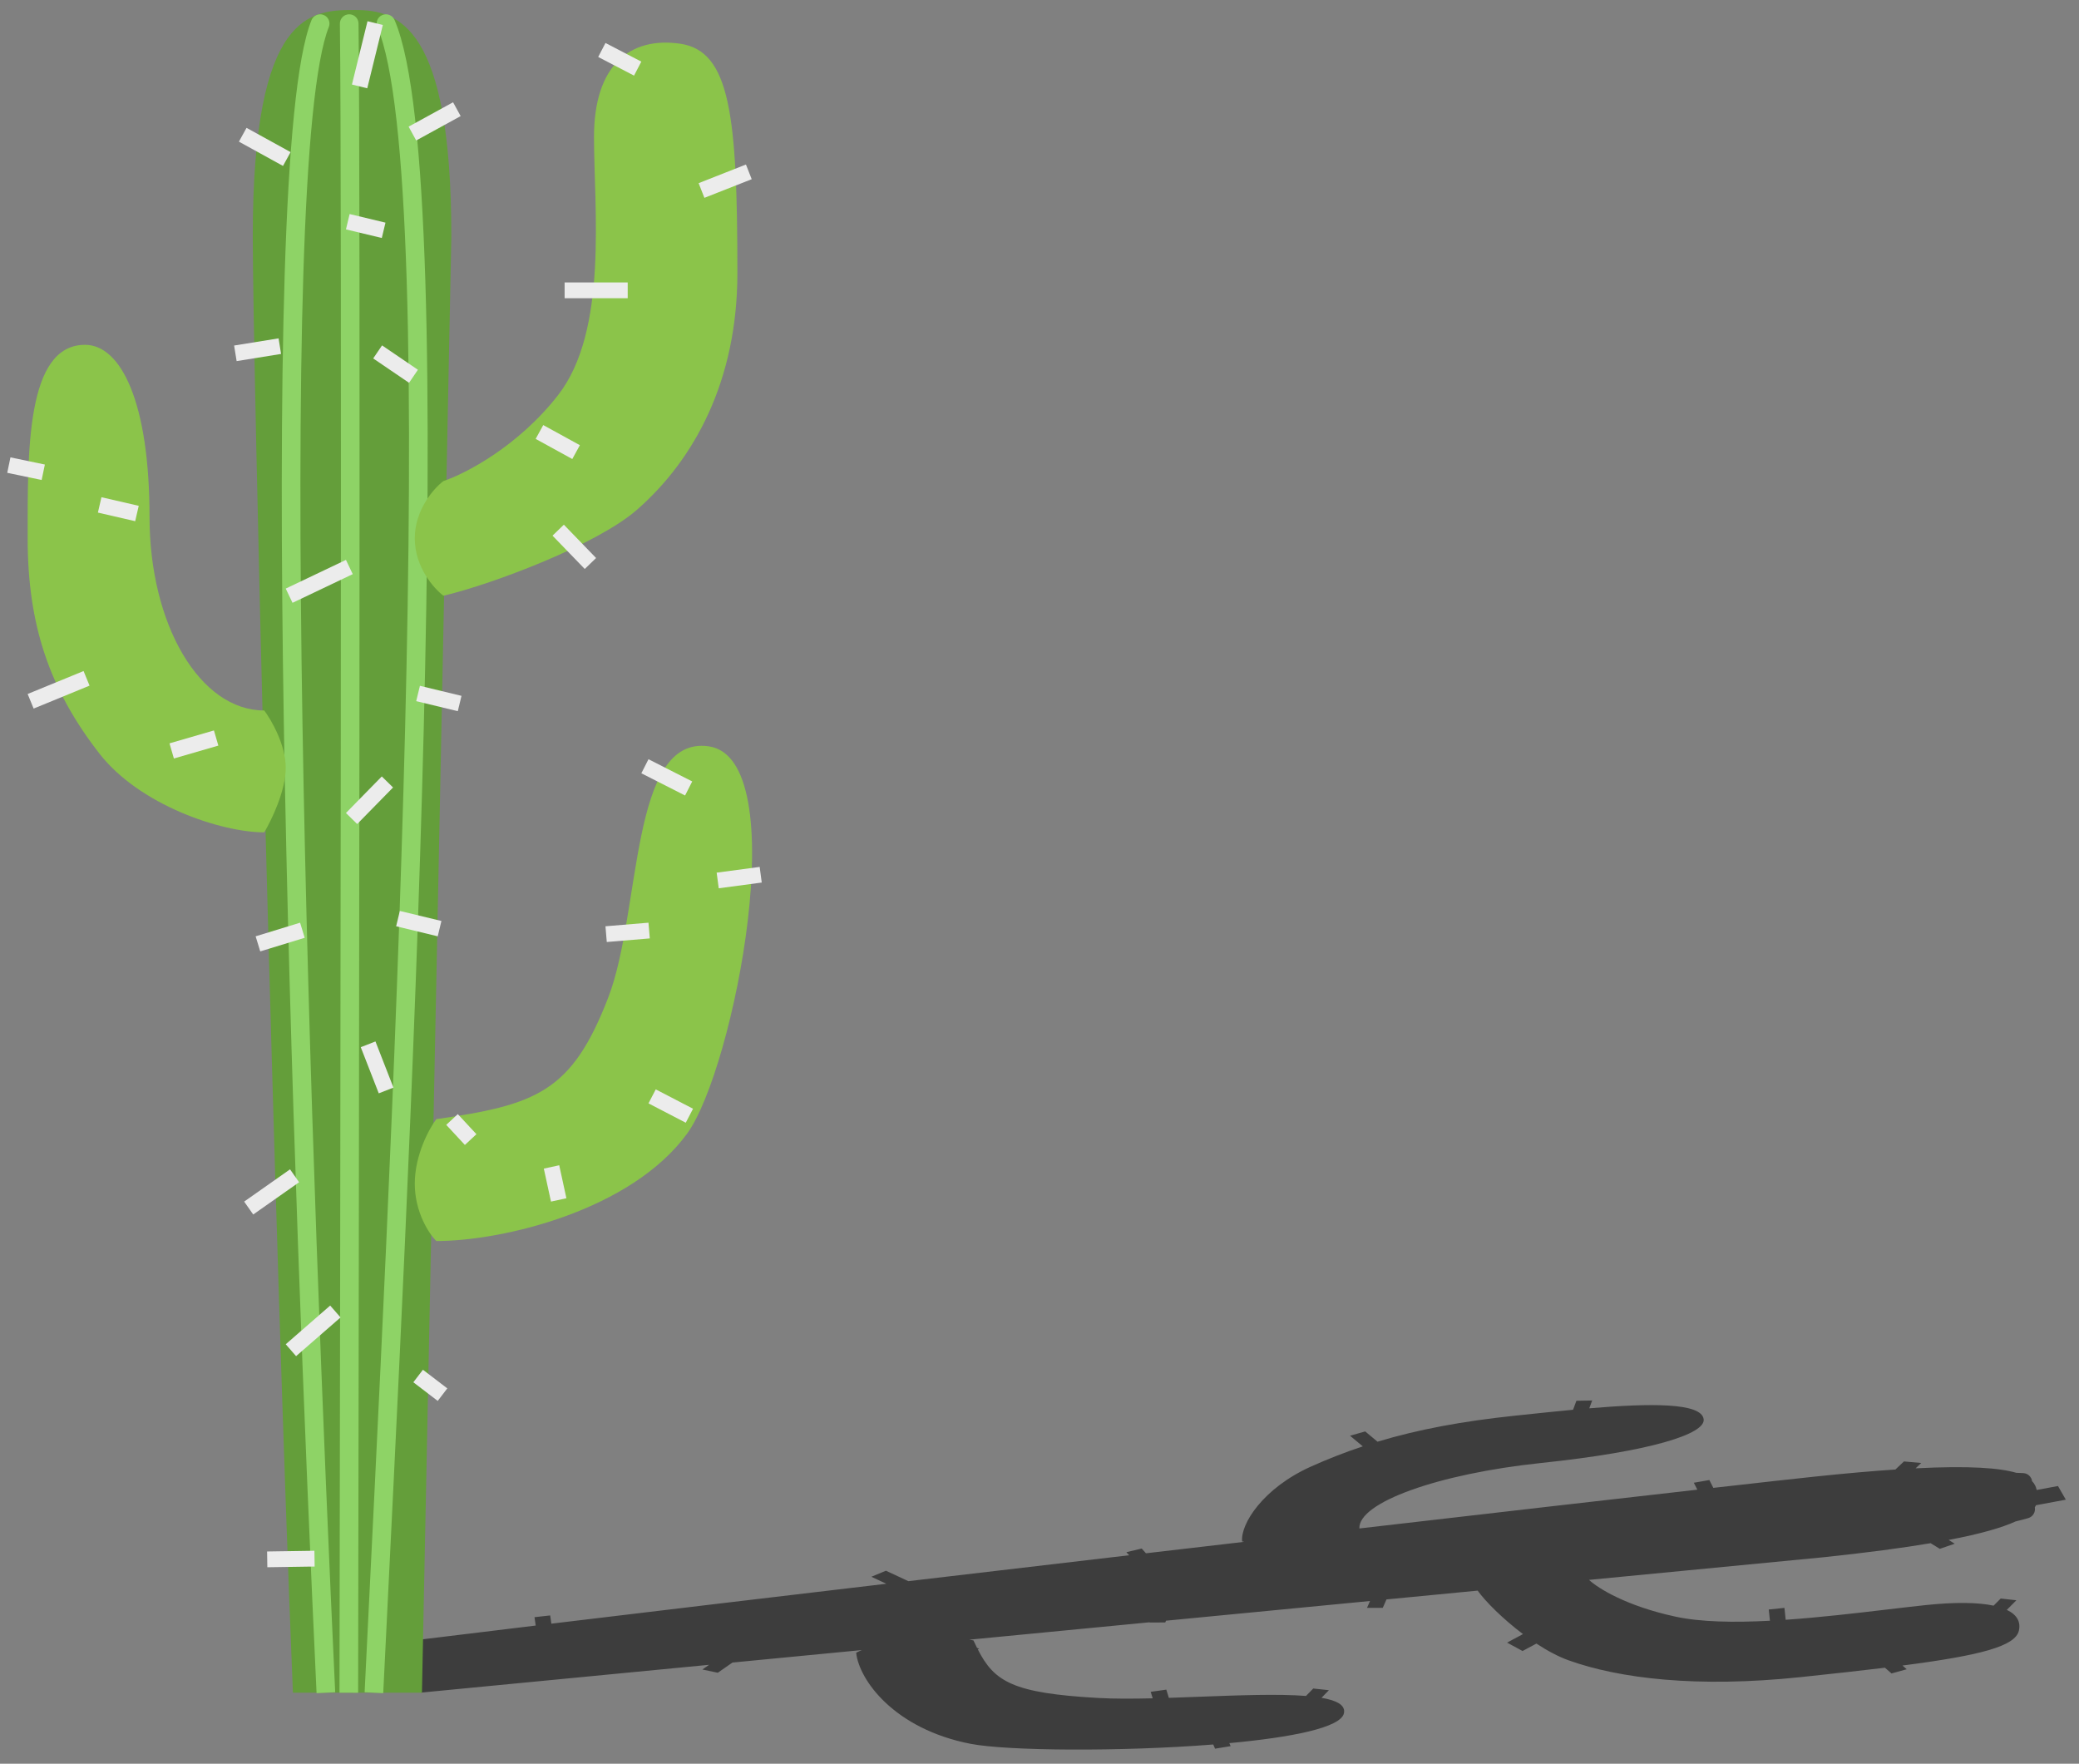 <svg width="145" height="123" viewBox="0 0 145 123" fill="none" xmlns="http://www.w3.org/2000/svg">
<rect x="0" y="0" width="145" height="123" fill="#808080" stroke="none"/>
<path d="M144.082 104.585L142.002 104.971C141.978 105.021 141.95 105.071 141.918 105.122C141.98 105.448 141.786 105.773 141.462 105.869C141.203 105.945 140.908 106.022 140.58 106.101C139.655 106.523 138.194 106.958 135.908 107.393L136.333 107.655L135.293 108.013L134.651 107.619C132.702 107.948 130.254 108.276 127.181 108.599L110.826 110.178C111.468 110.772 113.434 112.003 116.863 112.743C118.631 113.124 120.967 113.158 123.444 113.028L123.362 112.245L124.456 112.13L124.543 112.961C126.948 112.794 129.424 112.502 131.594 112.246C132.567 112.131 133.479 112.023 134.295 111.937C136.397 111.716 137.969 111.747 139.044 111.975L139.54 111.478L140.633 111.6L139.965 112.27C140.674 112.606 140.945 113.105 140.807 113.717C140.563 114.801 138.166 115.443 132.687 116.151L132.985 116.41L131.925 116.703L131.465 116.304C129.768 116.51 127.813 116.725 125.578 116.96C118.359 117.719 112.938 117.057 109.398 115.786C108.673 115.526 107.905 115.11 107.158 114.62L106.19 115.138L105.112 114.552L106.22 113.958C104.826 112.907 103.616 111.702 103.059 110.927L96.7 111.541L96.442 112.127L95.342 112.131L95.553 111.651L81.325 113.024L81.271 113.147L80.171 113.151L80.178 113.135L67.61 114.348C67.72 114.366 67.816 114.383 67.895 114.399C67.979 114.582 68.062 114.756 68.145 114.923L68.296 114.973L68.197 115.025C69.348 117.284 70.647 118.079 76.589 118.413C77.689 118.475 78.998 118.47 80.395 118.437L80.255 117.985L81.345 117.832L81.522 118.405C82.226 118.382 82.943 118.355 83.66 118.328L83.662 118.328C86.415 118.224 89.158 118.12 91.087 118.272L91.592 117.754L92.685 117.871L92.169 118.401C93.249 118.586 93.858 118.92 93.731 119.486C93.506 120.485 90.077 121.162 85.739 121.562L85.831 121.773L84.745 121.949L84.618 121.658C78.167 122.167 70.231 122.107 67.68 121.608C62.36 120.568 59.913 117.155 59.714 115.259C59.808 115.207 59.941 115.143 60.109 115.072L51.084 115.943L50.063 116.654L48.987 116.428L49.457 116.1L29.354 118.04L29.279 117.326L29.265 117.327L29.21 116.677L29.069 115.33L28.987 114.673L29 114.672L28.97 114.384C31.591 114.063 34.404 113.721 37.362 113.363L37.279 112.779L38.373 112.657L38.454 113.232C45.649 112.364 53.649 111.412 61.82 110.448L60.773 109.96L61.789 109.539L63.353 110.267C68.486 109.662 73.671 109.054 78.751 108.46L78.559 108.246L79.629 107.992L79.927 108.323C82.242 108.052 84.534 107.785 86.785 107.524C86.731 107.516 86.68 107.509 86.633 107.503C86.505 106.284 88.09 103.777 91.435 102.275C92.622 101.743 93.815 101.276 95.048 100.866L94.158 100.125L95.216 99.825L96.075 100.541C98.902 99.688 101.974 99.115 105.659 98.727L106.148 98.676C107.311 98.553 108.522 98.426 109.714 98.314L109.946 97.687L111.046 97.668L110.844 98.213C115.029 97.86 118.699 97.798 118.823 98.986C118.93 100.002 115.181 101.217 107.466 102.028C100.314 102.78 94.725 104.778 94.81 106.592C104.215 105.503 112.5 104.553 118.381 103.887L118.136 103.404L119.219 103.215L119.496 103.761C122.872 103.379 125.332 103.106 126.59 102.974C128.746 102.748 130.601 102.586 132.196 102.481L132.79 101.918L133.996 102.026L133.604 102.398C137.394 102.206 139.473 102.374 140.623 102.71C140.804 102.715 140.971 102.723 141.124 102.732C141.437 102.752 141.685 102.991 141.727 103.291C141.917 103.487 142.003 103.698 142.049 103.908L143.533 103.632L144.082 104.585Z" fill="#3D3D3D"/>
<path d="M29.429 118.047H20.429C19.095 85.547 17.629 24.935 17.629 16.497C17.629 0.697 21.729 0.697 24.779 0.697C27.829 0.697 31.479 1.847 31.479 16.497L29.429 118.047Z" fill="#649E3A"/>
<path d="M22.932 1.888C23.066 1.555 22.904 1.176 22.57 1.043C22.237 0.91 21.859 1.072 21.725 1.405L22.932 1.888ZM23.378 118.016C22.561 100.602 21.482 73.96 21.096 50.449C20.903 38.692 20.884 27.726 21.157 19.091C21.294 14.772 21.504 11.046 21.8 8.098C22.099 5.127 22.48 3.018 22.932 1.888L21.725 1.405C21.197 2.725 20.805 5.003 20.507 7.968C20.206 10.957 19.995 14.717 19.858 19.049C19.584 27.715 19.603 38.706 19.796 50.47C20.182 74 21.263 100.658 22.079 118.077L23.378 118.016Z" fill="#8ED366"/>
<path d="M26.322 1.905C26.179 1.575 26.331 1.192 26.66 1.05C26.99 0.908 27.372 1.059 27.515 1.389L26.322 1.905ZM25.43 118.015C26.28 100.594 27.667 74.229 28.253 50.855C28.546 39.168 28.638 28.238 28.364 19.555C28.227 15.212 27.998 11.441 27.658 8.422C27.317 5.382 26.869 3.17 26.322 1.905L27.515 1.389C28.145 2.848 28.608 5.229 28.95 8.276C29.295 11.344 29.525 15.154 29.663 19.514C29.939 28.234 29.846 39.192 29.552 50.888C28.966 74.281 27.578 100.666 26.728 118.078L25.43 118.015Z" fill="#8ED366"/>
<path d="M23.705 1.656C23.7 1.297 23.987 1.002 24.346 0.997C24.705 0.992 25 1.279 25.005 1.638L23.705 1.656ZM23.678 118.046C23.733 83.207 23.857 12.549 23.705 1.656L25.005 1.638C25.157 12.544 25.033 83.22 24.978 118.048L23.678 118.046Z" fill="#8ED366"/>
<path d="M28.929 82.547C28.929 80.547 29.929 78.713 30.429 78.047C37.429 77.047 39.89 76.146 42.429 69.547C44.736 63.547 43.929 51.261 49.429 52.047C55.429 52.904 51.202 74.547 47.929 79.047C44.034 84.401 35.095 86.547 30.429 86.547C29.929 86.047 28.929 84.547 28.929 82.547Z" fill="#8BC44A"/>
<path d="M28.929 37.547C28.929 35.547 30.262 34.047 30.929 33.547C32.429 33.047 36.129 31.147 38.929 27.547C42.429 23.047 41.429 14.547 41.429 9.547C41.429 4.547 43.929 2.547 47.429 3.047C50.929 3.547 51.429 8.035 51.429 19.047C51.429 26.547 48.429 32.047 44.429 35.547C41.653 37.975 34.429 40.713 30.929 41.547C30.262 41.047 28.929 39.547 28.929 37.547Z" fill="#8BC44A"/>
<path d="M19.929 53.547C19.929 51.947 18.929 50.213 18.429 49.547C13.929 49.547 10.429 43.547 10.429 36.047C10.429 28.031 8.429 24.047 5.929 24.047C1.806 24.047 1.929 31.547 1.929 37.547C1.929 43.547 3.429 48.047 6.929 52.547C9.729 56.147 15.429 58.047 18.429 58.047C18.929 57.213 19.929 55.147 19.929 53.547Z" fill="#8BC44A"/>
<line x1="6.037" y1="47.306" x2="2.137" y2="48.906" stroke="#ECECEC" stroke-width="1.1"/>
<line x1="29.158" y1="48.362" x2="32.058" y2="49.062" stroke="#ECECEC" stroke-width="1.1"/>
<line x1="6.952" y1="35.211" x2="9.552" y2="35.811" stroke="#ECECEC" stroke-width="1.1"/>
<line x1="19.516" y1="24.14" x2="16.416" y2="24.64" stroke="#ECECEC" stroke-width="1.1"/>
<path d="M20.003 11.09L16.929 9.397" stroke="#ECECEC" stroke-width="1.1"/>
<line x1="25.08" y1="6.026" x2="26.166" y2="1.611" stroke="#ECECEC" stroke-width="1.1"/>
<line x1="24.257" y1="15.462" x2="26.757" y2="16.062" stroke="#ECECEC" stroke-width="1.1"/>
<line x1="24.365" y1="39.543" x2="20.165" y2="41.543" stroke="#ECECEC" stroke-width="1.1"/>
<line x1="27.758" y1="64.062" x2="30.658" y2="64.762" stroke="#ECECEC" stroke-width="1.1"/>
<line x1="20.545" y1="81.997" x2="17.345" y2="84.247" stroke="#ECECEC" stroke-width="1.1"/>
<line x1="29.163" y1="95.96" x2="30.863" y2="97.26" stroke="#ECECEC" stroke-width="1.1"/>
<line x1="21.937" y1="108.697" x2="18.637" y2="108.747" stroke="#ECECEC" stroke-width="1.1"/>
<line x1="23.39" y1="91.461" x2="20.29" y2="94.161" stroke="#ECECEC" stroke-width="1.1"/>
<path d="M25.674 72.829L26.929 76.047" stroke="#ECECEC" stroke-width="1.1"/>
<line x1="21.09" y1="64.873" x2="17.99" y2="65.823" stroke="#ECECEC" stroke-width="1.1"/>
<line x1="11.975" y1="52.368" x2="15.075" y2="51.468" stroke="#ECECEC" stroke-width="1.1"/>
<path d="M40.179 31.529L37.624 30.126" stroke="#ECECEC" stroke-width="1.1"/>
<line x1="48.927" y1="13.285" x2="52.227" y2="11.985" stroke="#ECECEC" stroke-width="1.1"/>
<line x1="44.475" y1="4.785" x2="41.975" y2="3.485" stroke="#ECECEC" stroke-width="1.1"/>
<path d="M43.779 20.247H39.379" stroke="#ECECEC" stroke-width="1.1"/>
<path d="M38.931 36.973L41.179 39.297" stroke="#ECECEC" stroke-width="1.1"/>
<line x1="45.274" y1="64.895" x2="42.274" y2="65.145" stroke="#ECECEC" stroke-width="1.1"/>
<line x1="50.056" y1="61.401" x2="53.056" y2="61.002" stroke="#ECECEC" stroke-width="1.1"/>
<line x1="48.029" y1="54.986" x2="44.98" y2="53.437" stroke="#ECECEC" stroke-width="1.1"/>
<line x1="45.482" y1="76.459" x2="48.082" y2="77.809" stroke="#ECECEC" stroke-width="1.1"/>
<line x1="38.466" y1="81.38" x2="38.966" y2="83.68" stroke="#ECECEC" stroke-width="1.1"/>
<line x1="32.826" y1="79.471" x2="31.526" y2="78.071" stroke="#ECECEC" stroke-width="1.1"/>
<line x1="27.021" y1="54.532" x2="24.521" y2="57.082" stroke="#ECECEC" stroke-width="1.1"/>
<line x1="26.338" y1="24.542" x2="28.838" y2="26.242" stroke="#ECECEC" stroke-width="1.1"/>
<line x1="28.764" y1="9.314" x2="31.864" y2="7.614" stroke="#ECECEC" stroke-width="1.1"/>
<line x1="3.017" y1="32.935" x2="0.617" y2="32.435" stroke="#ECECEC" stroke-width="1.1"/>
</svg>
